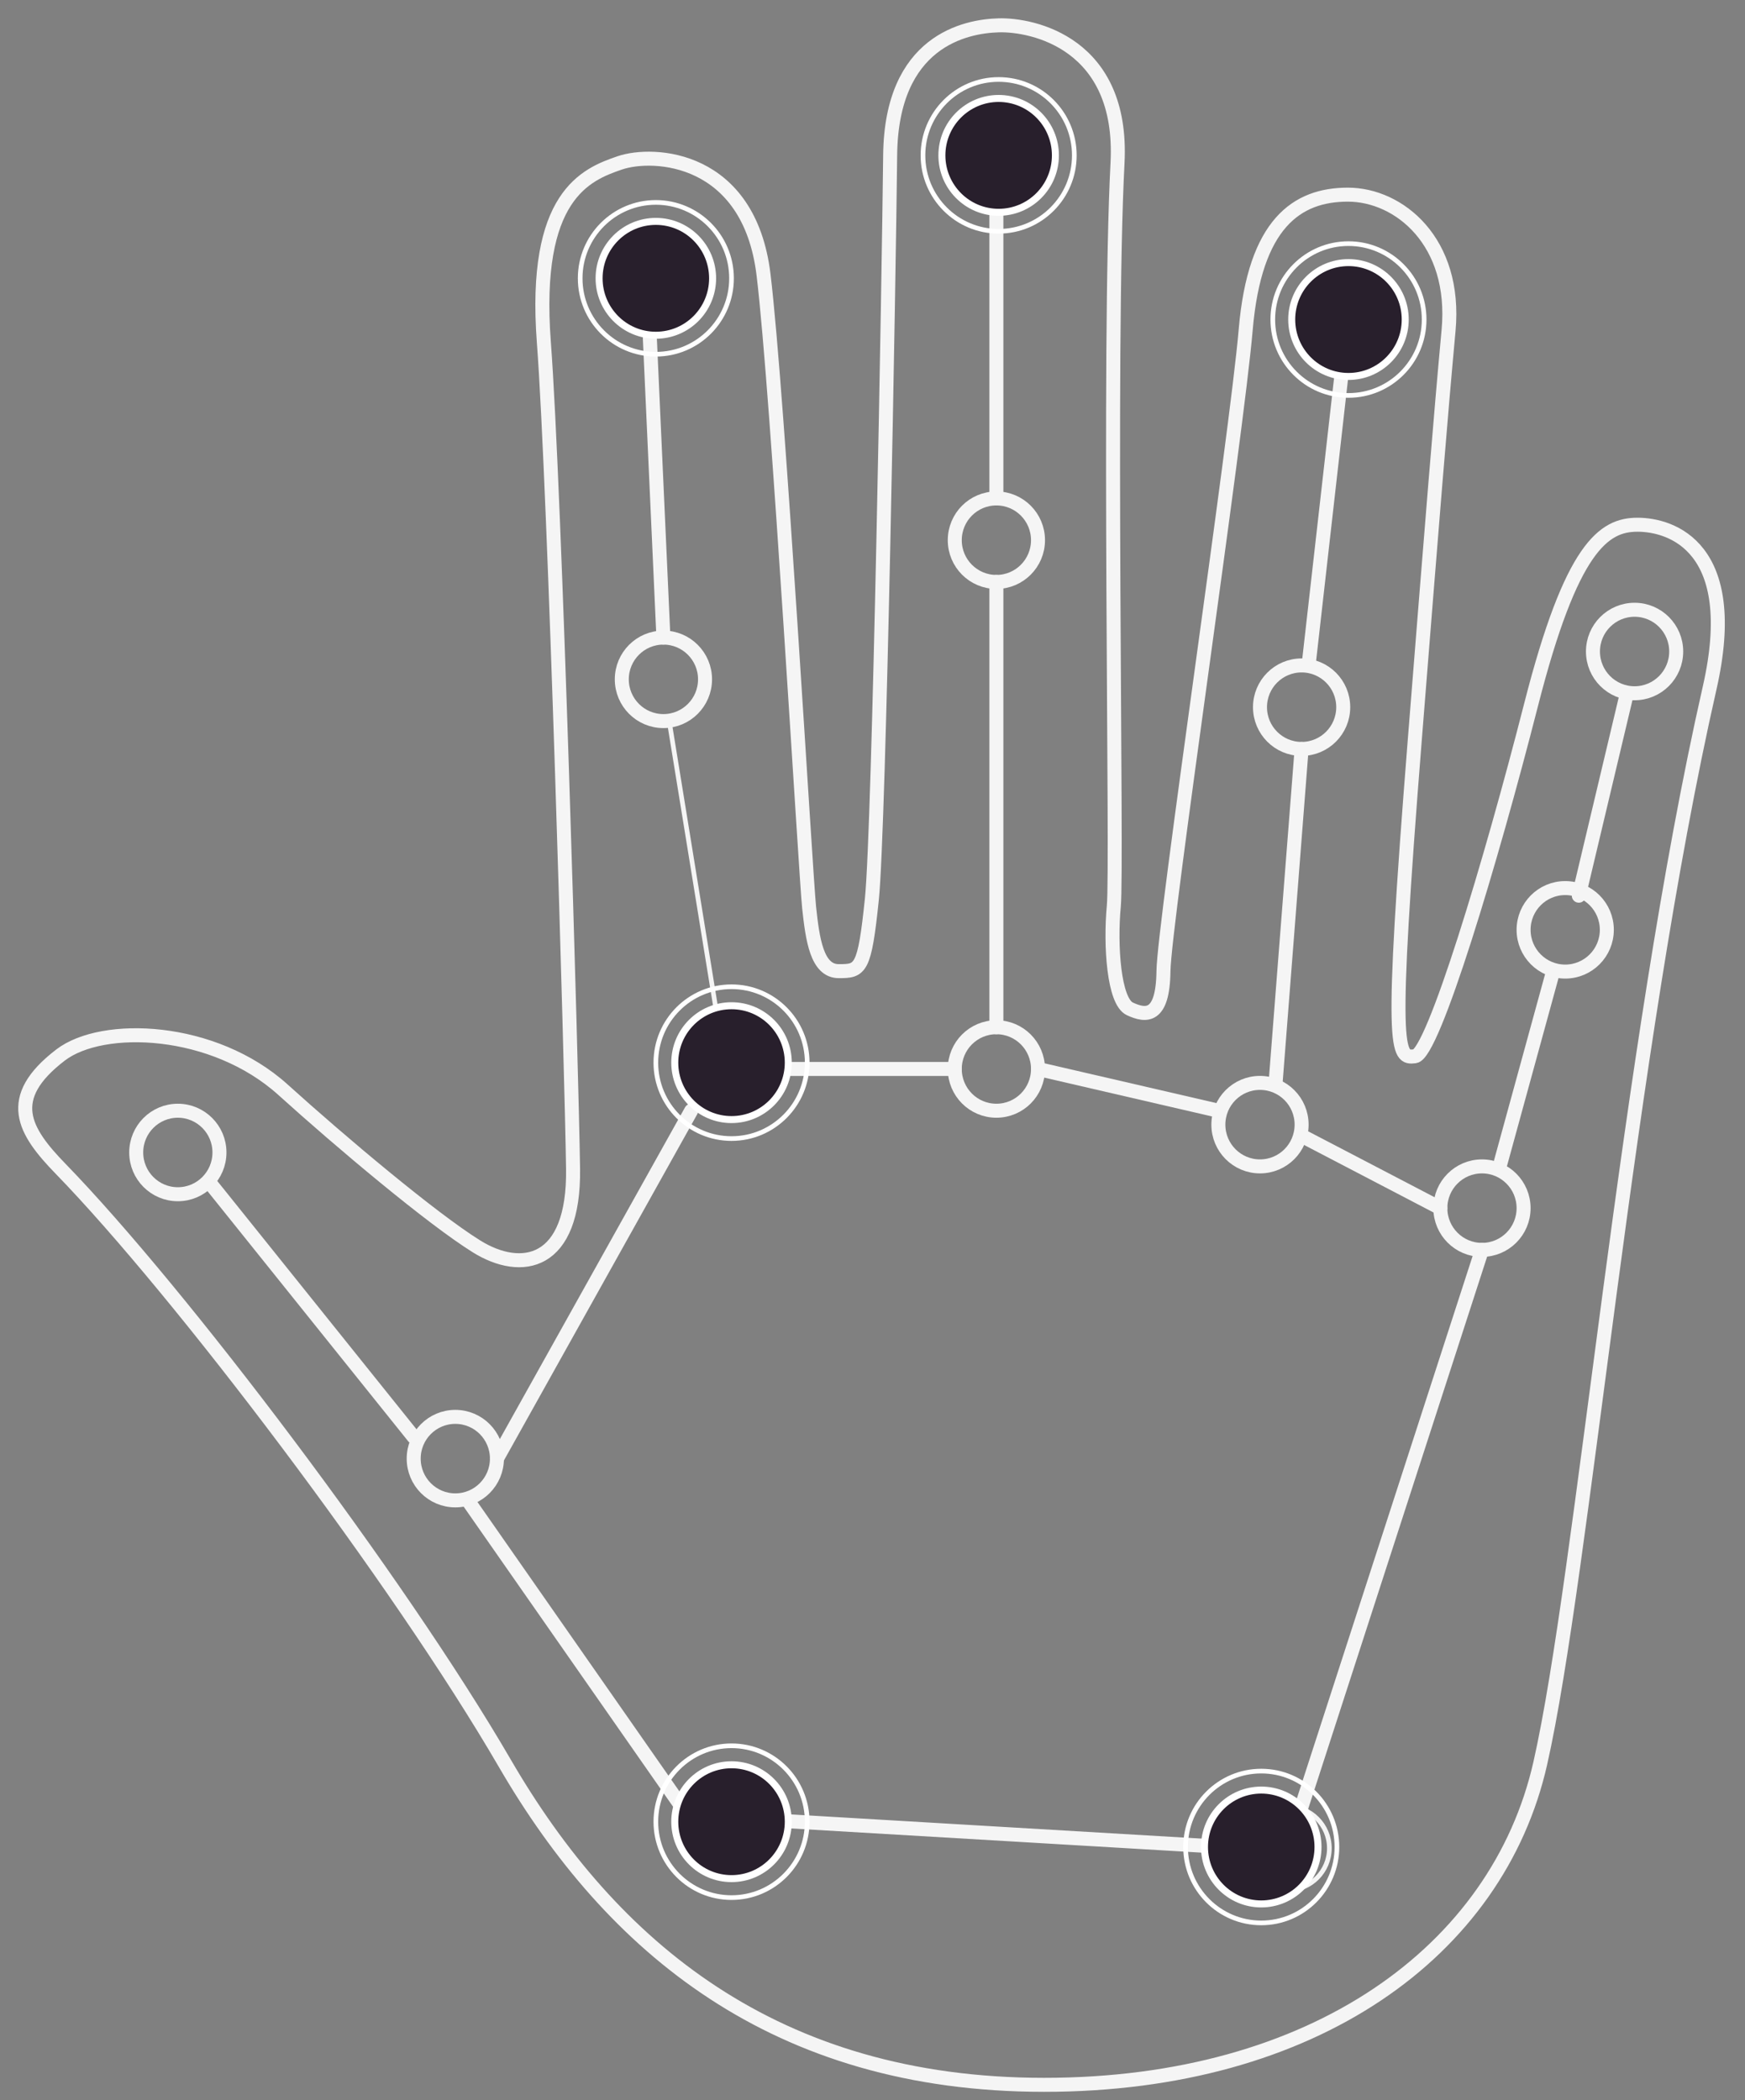 <svg width="374" height="450" viewBox="0 0 374 450" fill="none" xmlns="http://www.w3.org/2000/svg">
<rect x="0" y="0" width="374" height="450" fill="#808080" stroke="none"/>
<path fill-rule="evenodd" clip-rule="evenodd" d="M12.982 250.445C38.459 276.658 85.376 338.562 108.21 377.866C131.045 417.17 166.059 446.747 223.787 446.747C281.514 446.747 320.987 418.143 330.117 377.866C339.246 337.588 348.662 225.533 366.427 147.391C373.3 117.161 358.168 112.439 350.954 112.439C343.739 112.439 336.799 117.161 328.167 150.962C319.535 184.763 307.141 225.893 303.259 226.342C299.377 226.791 297.812 226.576 303.259 158.127C307.071 110.225 308.71 89.865 310.466 70.8C312.222 51.735 299.841 41.71 288.888 41.71C277.936 41.71 268.93 47.887 266.987 70.647C265.044 93.408 249.482 197.991 249.361 208.101C249.241 218.212 245.612 217.782 242.166 216.188C238.72 214.594 237.926 202.589 238.72 194.162C239.515 185.735 237.429 75.045 239.515 34.905C240.851 9.182 221.243 5.238 214.08 5.428C206.917 5.618 191.033 8.762 190.785 33.261C190.536 57.761 188.436 177.458 186.864 192.677C185.293 207.897 184.433 208.101 179.757 208.101C175.081 208.101 174.153 201.304 173.42 194.499C172.687 187.694 166.732 84.2 163.642 58.834C160.552 33.467 140.074 32.432 132.829 34.905C125.583 37.378 114.19 41.89 116.562 73.343C118.933 104.796 122.526 229.712 122.822 250.445C123.118 271.179 111.741 273.07 102.121 267.077C92.5 261.084 72.991 244.663 60.675 233.531C45.755 220.046 21.976 219.187 12.982 226.07C0.838 235.362 5.152 242.39 12.982 250.445Z" stroke="#F5F5F5" stroke-width="3" stroke-linecap="round" stroke-linejoin="round"/>
<path d="M287.89 76.988C292.816 76.988 296.81 72.983 296.81 68.042C296.81 63.102 292.816 59.096 287.89 59.096C282.963 59.096 278.969 63.102 278.969 68.042C278.969 72.983 282.963 76.988 287.89 76.988Z" stroke="#F5F5F5" stroke-linecap="round" stroke-linejoin="round"/>
<path d="M278.969 160.482C283.896 160.482 287.89 156.477 287.89 151.536C287.89 146.596 283.896 142.59 278.969 142.59C274.043 142.59 270.049 146.596 270.049 151.536C270.049 156.477 274.043 160.482 278.969 160.482Z" stroke="#F5F5F5" stroke-width="3" stroke-linecap="round" stroke-linejoin="round"/>
<path d="M270.049 249.94C274.976 249.94 278.969 245.935 278.969 240.994C278.969 236.053 274.976 232.048 270.049 232.048C265.122 232.048 261.128 236.053 261.128 240.994C261.128 245.935 265.122 249.94 270.049 249.94Z" stroke="#F5F5F5" stroke-width="3" stroke-linecap="round" stroke-linejoin="round"/>
<path d="M350.334 148.554C355.26 148.554 359.254 144.549 359.254 139.608C359.254 134.668 355.26 130.663 350.334 130.663C345.407 130.663 341.413 134.668 341.413 139.608C341.413 144.549 345.407 148.554 350.334 148.554Z" stroke="#F5F5F5" stroke-width="3" stroke-linecap="round" stroke-linejoin="round"/>
<path d="M335.466 208.193C340.393 208.193 344.386 204.188 344.386 199.247C344.386 194.306 340.393 190.301 335.466 190.301C330.539 190.301 326.545 194.306 326.545 199.247C326.545 204.188 330.539 208.193 335.466 208.193Z" stroke="#F5F5F5" stroke-width="3" stroke-linecap="round" stroke-linejoin="round"/>
<path d="M317.625 267.831C322.552 267.831 326.546 263.826 326.546 258.886C326.546 253.945 322.552 249.94 317.625 249.94C312.698 249.94 308.705 253.945 308.705 258.886C308.705 263.826 312.698 267.831 317.625 267.831Z" stroke="#F5F5F5" stroke-width="3" stroke-linecap="round" stroke-linejoin="round"/>
<path d="M213.552 41.205C218.479 41.205 222.472 37.2 222.472 32.259C222.472 27.318 218.479 23.313 213.552 23.313C208.625 23.313 204.631 27.318 204.631 32.259C204.631 37.2 208.625 41.205 213.552 41.205Z" stroke="#F5F5F5" stroke-linecap="round" stroke-linejoin="round"/>
<path d="M213.552 124.699C218.479 124.699 222.472 120.694 222.472 115.753C222.472 110.812 218.479 106.807 213.552 106.807C208.625 106.807 204.631 110.812 204.631 115.753C204.631 120.694 208.625 124.699 213.552 124.699Z" stroke="#F5F5F5" stroke-width="3" stroke-linecap="round" stroke-linejoin="round"/>
<path d="M213.552 238.012C218.479 238.012 222.472 234.007 222.472 229.066C222.472 224.126 218.479 220.12 213.552 220.12C208.625 220.12 204.631 224.126 204.631 229.066C204.631 234.007 208.625 238.012 213.552 238.012Z" stroke="#F5F5F5" stroke-width="3" stroke-linecap="round" stroke-linejoin="round"/>
<path d="M139.214 71.024C144.141 71.024 148.135 67.019 148.135 62.078C148.135 57.138 144.141 53.133 139.214 53.133C134.288 53.133 130.294 57.138 130.294 62.078C130.294 67.019 134.288 71.024 139.214 71.024Z" stroke="#F5F5F5" stroke-linecap="round" stroke-linejoin="round"/>
<path d="M142.188 154.518C147.114 154.518 151.108 150.513 151.108 145.572C151.108 140.632 147.114 136.627 142.188 136.627C137.261 136.627 133.267 140.632 133.267 145.572C133.267 150.513 137.261 154.518 142.188 154.518Z" stroke="#F5F5F5" stroke-width="3" stroke-linecap="round" stroke-linejoin="round"/>
<path d="M154.082 238.012C159.008 238.012 163.002 234.007 163.002 229.066C163.002 224.126 159.008 220.12 154.082 220.12C149.155 220.12 145.161 224.126 145.161 229.066C145.161 234.007 149.155 238.012 154.082 238.012Z" stroke="#F5F5F5" stroke-linecap="round" stroke-linejoin="round"/>
<path d="M38.115 255.904C43.041 255.904 47.035 251.898 47.035 246.958C47.035 242.017 43.041 238.012 38.115 238.012C33.188 238.012 29.194 242.017 29.194 246.958C29.194 251.898 33.188 255.904 38.115 255.904Z" stroke="#F5F5F5" stroke-width="3" stroke-linecap="round" stroke-linejoin="round"/>
<path d="M97.585 321.506C102.512 321.506 106.506 317.501 106.506 312.56C106.506 307.62 102.512 303.614 97.585 303.614C92.658 303.614 88.665 307.62 88.665 312.56C88.665 317.501 92.658 321.506 97.585 321.506Z" stroke="#F5F5F5" stroke-width="3" stroke-linecap="round" stroke-linejoin="round"/>
<path d="M157.055 399.036C161.982 399.036 165.976 395.031 165.976 390.09C165.976 385.15 161.982 381.145 157.055 381.145C152.129 381.145 148.135 385.15 148.135 390.09C148.135 395.031 152.129 399.036 157.055 399.036Z" stroke="#F5F5F5" stroke-linecap="round" stroke-linejoin="round"/>
<path d="M275.996 405C280.922 405 284.916 400.995 284.916 396.054C284.916 391.114 280.922 387.108 275.996 387.108C271.069 387.108 267.075 391.114 267.075 396.054C267.075 400.995 271.069 405 275.996 405Z" stroke="#F5F5F5" stroke-linecap="round" stroke-linejoin="round"/>
<path d="M267.075 396.054L165.976 390.09" stroke="#F5F5F5" stroke-width="3" stroke-linecap="round" stroke-linejoin="round"/>
<path d="M278.969 387.108L317.625 267.831" stroke="#F5F5F5" stroke-width="3" stroke-linecap="round" stroke-linejoin="round"/>
<path d="M321.41 249.94L332.859 208.193" stroke="#F5F5F5" stroke-width="3" stroke-linecap="round" stroke-linejoin="round"/>
<path d="M338.379 191.933L348.688 148.554" stroke="#F5F5F5" stroke-width="3" stroke-linecap="round" stroke-linejoin="round"/>
<path d="M308.704 258.886L278.969 243.38" stroke="#F5F5F5" stroke-width="3" stroke-linecap="round" stroke-linejoin="round"/>
<path d="M261.128 238.012L222.473 229.066" stroke="#F5F5F5" stroke-width="3" stroke-linecap="round" stroke-linejoin="round"/>
<path d="M204.632 229.066H163.002" stroke="#F5F5F5" stroke-width="3" stroke-linecap="round" stroke-linejoin="round"/>
<path d="M148.135 238.012L106.506 312.56" stroke="#F5F5F5" stroke-width="3" stroke-linecap="round" stroke-linejoin="round"/>
<path d="M44.831 253.298L88.665 307.915" stroke="#F5F5F5" stroke-width="3" stroke-linecap="round" stroke-linejoin="round"/>
<path d="M100.263 321.506L148.135 390.09" stroke="#F5F5F5" stroke-width="3" stroke-linecap="round" stroke-linejoin="round"/>
<path d="M143.423 154.518L154.082 220.12" stroke="#F5F5F5" stroke-linecap="round" stroke-linejoin="round"/>
<path d="M142.188 136.627L139.214 71.024" stroke="#F5F5F5" stroke-width="3" stroke-linecap="round" stroke-linejoin="round"/>
<path d="M213.552 41.205V106.807" stroke="#F5F5F5" stroke-width="3" stroke-linecap="round" stroke-linejoin="round"/>
<path d="M213.552 124.699V220.12" stroke="#F5F5F5" stroke-width="3" stroke-linecap="round" stroke-linejoin="round"/>
<path d="M278.969 160.482L273.392 232.048" stroke="#F5F5F5" stroke-width="3" stroke-linecap="round" stroke-linejoin="round"/>
<path d="M280.459 142.59L287.89 76.988" stroke="#F5F5F5" stroke-width="3" stroke-linecap="round" stroke-linejoin="round"/>
<path d="M168.949 227.711C168.949 220.974 163.503 215.512 156.785 215.512C150.067 215.512 144.621 220.974 144.621 227.711C144.621 234.448 150.067 239.91 156.785 239.91C163.503 239.91 168.949 234.448 168.949 227.711Z" fill="#281F2C" stroke="white" stroke-width="1.5"/>
<path d="M173.004 227.711C173.004 218.728 165.743 211.446 156.785 211.446C147.827 211.446 140.566 218.728 140.566 227.711C140.566 236.694 147.827 243.976 156.785 243.976C165.743 243.976 173.004 236.694 173.004 227.711Z" stroke="white"/>
<path d="M282.483 395.783C282.483 389.046 277.037 383.584 270.319 383.584C263.601 383.584 258.155 389.046 258.155 395.783C258.155 402.52 263.601 407.982 270.319 407.982C277.037 407.982 282.483 402.52 282.483 395.783Z" fill="#281F2C" stroke="white" stroke-width="1.5"/>
<path d="M286.538 395.783C286.538 386.8 279.277 379.518 270.319 379.518C261.362 379.518 254.1 386.8 254.1 395.783C254.1 404.766 261.362 412.048 270.319 412.048C279.277 412.048 286.538 404.766 286.538 395.783Z" stroke="white"/>
<path d="M152.73 59.639C152.73 52.901 147.284 47.44 140.566 47.44C133.848 47.44 128.401 52.901 128.401 59.639C128.401 66.376 133.848 71.837 140.566 71.837C147.284 71.837 152.73 66.376 152.73 59.639Z" fill="#281F2C" stroke="white" stroke-width="1.5"/>
<path d="M156.785 59.639C156.785 50.656 149.523 43.373 140.566 43.373C131.608 43.373 124.347 50.656 124.347 59.639C124.347 68.621 131.608 75.904 140.566 75.904C149.523 75.904 156.785 68.621 156.785 59.639Z" stroke="white"/>
<path d="M226.201 33.295C226.201 26.558 220.755 21.096 214.036 21.096C207.318 21.096 201.872 26.558 201.872 33.295C201.872 40.032 207.318 45.494 214.036 45.494C220.755 45.494 226.201 40.032 226.201 33.295Z" fill="#281F2C" stroke="white" stroke-width="1.5"/>
<path d="M230.256 33.295C230.256 24.312 222.994 17.03 214.037 17.03C205.079 17.03 197.817 24.312 197.817 33.295C197.817 42.278 205.079 49.56 214.037 49.56C222.994 49.56 230.256 42.278 230.256 33.295Z" stroke="white"/>
<path d="M168.949 390.361C168.949 383.624 163.503 378.163 156.785 378.163C150.067 378.163 144.621 383.624 144.621 390.361C144.621 397.099 150.067 402.56 156.785 402.56C163.503 402.56 168.949 397.099 168.949 390.361Z" fill="#281F2C" stroke="white" stroke-width="1.5"/>
<path d="M173.004 390.361C173.004 381.378 165.743 374.096 156.785 374.096C147.827 374.096 140.566 381.378 140.566 390.361C140.566 399.344 147.827 406.626 156.785 406.626C165.743 406.626 173.004 399.344 173.004 390.361Z" stroke="white"/>
<path d="M301.176 68.47C301.176 61.733 295.73 56.271 289.012 56.271C282.294 56.271 276.848 61.733 276.848 68.47C276.848 75.207 282.294 80.669 289.012 80.669C295.73 80.669 301.176 75.207 301.176 68.47Z" fill="#281F2C" stroke="white" stroke-width="1.5"/>
<path d="M305.231 68.47C305.231 59.487 297.97 52.205 289.012 52.205C280.055 52.205 272.793 59.487 272.793 68.47C272.793 77.453 280.055 84.735 289.012 84.735C297.97 84.735 305.231 77.453 305.231 68.47Z" stroke="white"/>
</svg>
